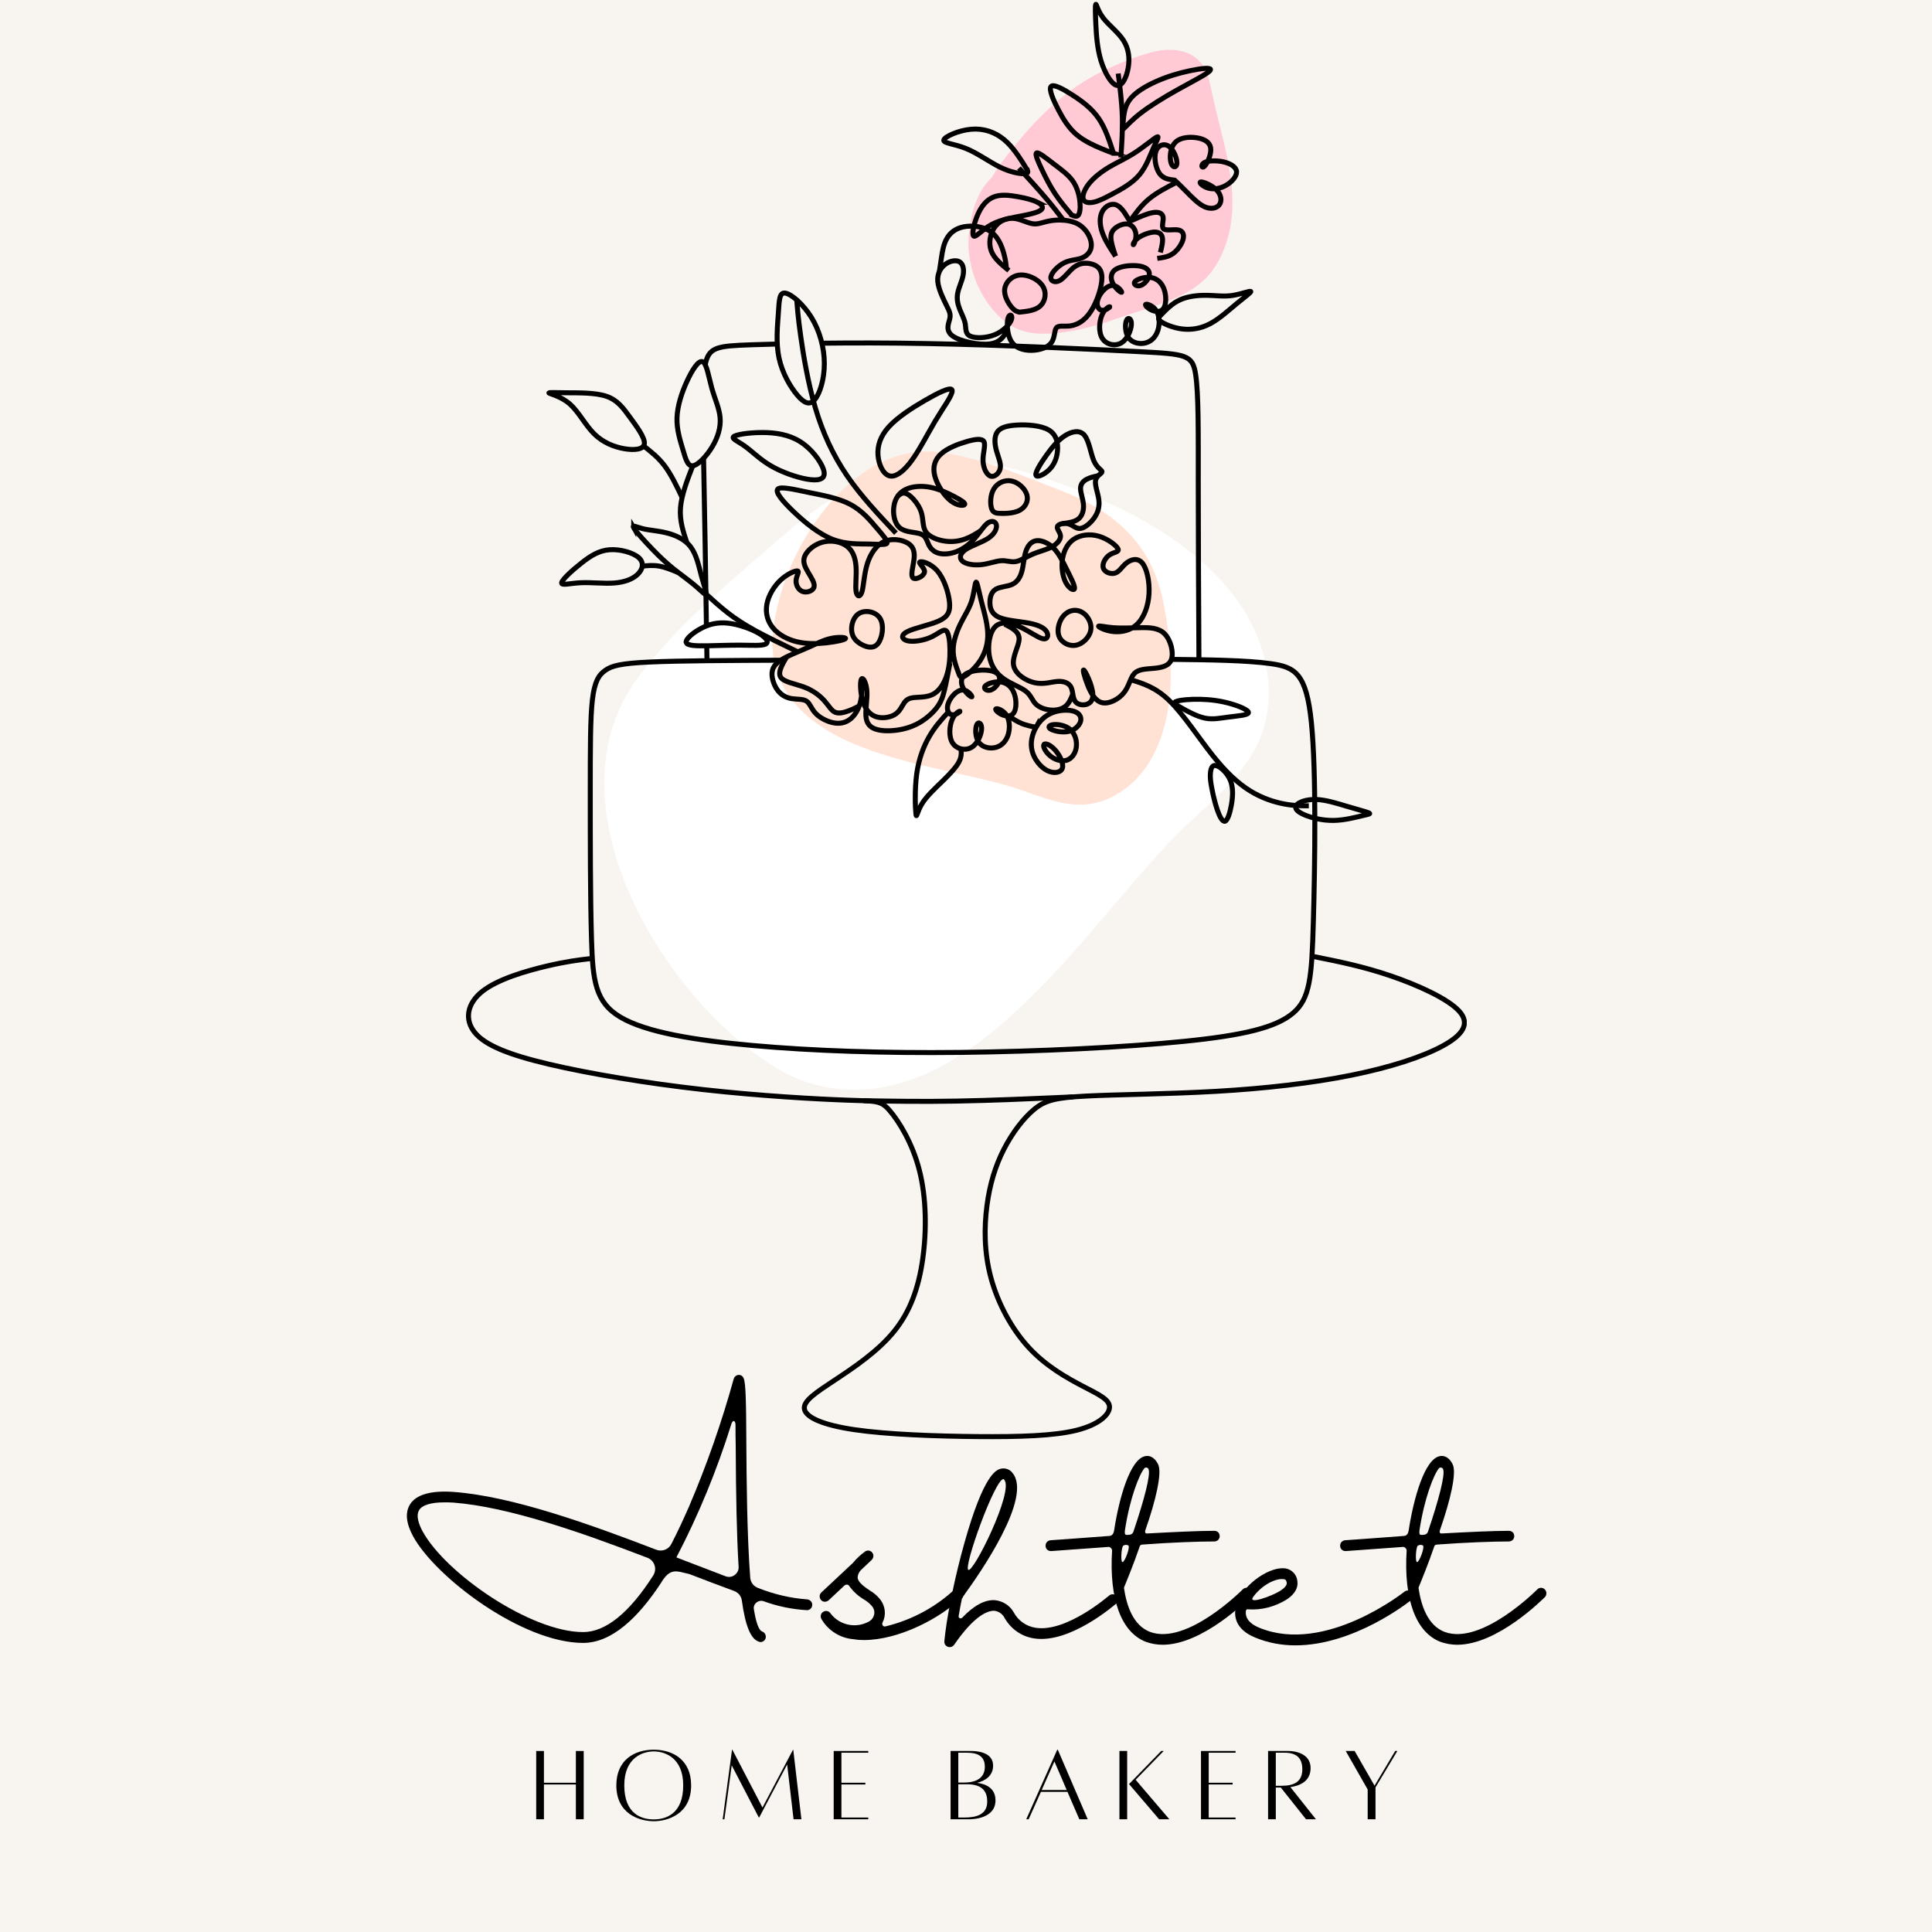 <svg xmlns="http://www.w3.org/2000/svg" xmlns:xlink="http://www.w3.org/1999/xlink" width="500" zoomAndPan="magnify" viewBox="0 0 375 375" height="500" preserveAspectRatio="xMidYMid meet" version="1.0"><defs><g/><clipPath id="8f0f5e2025"><path d="M 117 89 L 247 89 L 247 212 L 117 212 Z M 117 89 " clip-rule="nonzero"/></clipPath><clipPath id="831d4ad101"><path d="M 126.918 233.582 L 93.488 109.766 L 231.785 72.422 L 265.215 196.238 Z M 126.918 233.582 " clip-rule="nonzero"/></clipPath><clipPath id="785603d2b7"><path d="M 126.918 233.582 L 93.488 109.766 L 231.785 72.422 L 265.215 196.238 Z M 126.918 233.582 " clip-rule="nonzero"/></clipPath><clipPath id="0cadd8daa3"><path d="M 149 87 L 228 87 L 228 157 L 149 157 Z M 149 87 " clip-rule="nonzero"/></clipPath><clipPath id="7b718537e3"><path d="M 129.082 118.43 L 186.238 65.355 L 245.441 129.105 L 188.285 182.184 Z M 129.082 118.43 " clip-rule="nonzero"/></clipPath><clipPath id="c246515991"><path d="M 129.082 118.43 L 186.238 65.355 L 245.441 129.105 L 188.285 182.184 Z M 129.082 118.43 " clip-rule="nonzero"/></clipPath><clipPath id="761bb77ebd"><path d="M 129.082 118.43 L 186.238 65.355 L 245.441 129.105 L 188.285 182.184 Z M 129.082 118.43 " clip-rule="nonzero"/></clipPath><clipPath id="8c83c2ed03"><path d="M 187.5 9.34 L 240 9.34 L 240 64.84 L 187.5 64.84 Z M 187.5 9.34 " clip-rule="nonzero"/></clipPath><clipPath id="d59ad89448"><path d="M 90.449 154 L 284.699 154 L 284.699 279.75 L 90.449 279.75 Z M 90.449 154 " clip-rule="nonzero"/></clipPath><clipPath id="a8d39c387a"><path d="M 90.449 96 L 284.699 96 L 284.699 236 L 90.449 236 Z M 90.449 96 " clip-rule="nonzero"/></clipPath><clipPath id="f2dd091e33"><path d="M 90.449 44 L 157 44 L 157 119 L 90.449 119 Z M 90.449 44 " clip-rule="nonzero"/></clipPath><clipPath id="6594c14b94"><path d="M 90.449 75 L 157 75 L 157 145 L 90.449 145 Z M 90.449 75 " clip-rule="nonzero"/></clipPath><clipPath id="4d9cb78d8d"><path d="M 187 100 L 284.699 100 L 284.699 188 L 187 188 Z M 187 100 " clip-rule="nonzero"/></clipPath><clipPath id="4079b7a355"><path d="M 220 123 L 284.699 123 L 284.699 191 L 220 191 Z M 220 123 " clip-rule="nonzero"/></clipPath></defs><rect x="-37.5" width="450" fill="#ffffff" y="-37.5" height="450" fill-opacity="1"/><rect x="-37.5" width="450" fill="#f8f5f1" y="-37.5" height="450" fill-opacity="1"/><g clip-path="url(#8f0f5e2025)"><g clip-path="url(#831d4ad101)"><g clip-path="url(#785603d2b7)"><path fill="#ffffff" d="M 160.16 210.973 C 156.836 210.344 153.48 209.047 150.117 206.938 C 128.426 193.324 105.969 155.922 123.699 131.684 C 131.238 121.383 142.445 112.293 152.031 103.938 C 166.398 91.41 181.094 86.02 200.035 91.926 C 215.066 96.609 232.375 104.445 241.238 118.145 C 246.047 125.582 247.941 135.305 244.504 143.465 C 241.672 150.188 235.758 155.004 230.445 160.004 C 212.324 177.062 189.832 216.59 160.16 210.973 " fill-opacity="1" fill-rule="nonzero"/></g></g></g><g clip-path="url(#0cadd8daa3)"><g clip-path="url(#7b718537e3)"><g clip-path="url(#c246515991)"><g clip-path="url(#761bb77ebd)"><path fill="#ffe2d4" d="M 150.648 129.902 C 150.047 127.934 149.793 125.766 149.977 123.359 C 151.156 107.84 164.914 85.172 182.969 87.84 C 190.641 88.977 198.699 92.426 205.91 95.215 C 216.711 99.395 223.77 105.766 225.957 117.625 C 227.695 127.031 228.379 138.559 223.52 147.203 C 220.883 151.895 216.191 155.668 210.828 156.129 C 206.414 156.512 202.148 154.695 197.957 153.258 C 183.652 148.344 156.027 147.445 150.648 129.902 " fill-opacity="1" fill-rule="nonzero"/></g></g></g></g><g clip-path="url(#8c83c2ed03)"><path fill="#ffcad4" d="M 237.633 27.977 C 236.906 24.836 236.047 21.727 235.363 18.578 C 234.844 16.18 234.508 13.531 232.664 11.719 C 230.262 9.363 226.582 9.332 223.52 10.145 C 220.27 11.008 217.02 12.363 213.996 13.828 C 206.914 17.266 201.43 22.715 196.547 28.781 C 195.172 30.488 193.68 32.438 192.441 34.531 C 189.691 37.035 188.551 41.168 188.113 44.789 C 187.523 49.723 188.828 54.695 191.691 58.777 C 193.23 60.973 195.172 62.914 197.691 63.941 C 200.625 65.137 204.145 64.824 207.203 64.375 C 210.773 63.852 214.219 62.754 217.613 61.566 C 220.254 60.648 222.941 59.859 225.562 58.891 C 228.234 57.902 230.852 56.727 233.07 54.914 C 235.445 52.973 236.969 50.18 237.965 47.328 C 240.145 41.066 239.09 34.266 237.633 27.977 Z M 237.633 27.977 " fill-opacity="1" fill-rule="nonzero"/></g><g clip-path="url(#d59ad89448)"><path stroke-linecap="butt" transform="matrix(0.545, 0, 0, 0.545, 90.45, 0.382)" fill="none" stroke-linejoin="miter" d="M 44.258 340.707 C 40 341.209 35.742 341.711 28.588 343.402 C 21.448 345.093 11.419 347.981 5.899 352.303 C 0.379 356.617 -0.617 362.387 3.082 366.973 C 6.781 371.553 15.182 374.928 29.527 378.311 C 43.878 381.686 64.187 385.083 84.367 387.341 C 104.553 389.599 124.611 390.717 135.393 391.104 C 146.167 391.483 147.672 391.104 150.87 394.802 C 154.067 398.5 158.963 406.268 161.458 416.051 C 163.967 425.833 164.089 437.608 162.648 447.764 C 161.207 457.912 158.203 466.44 152.368 473.578 C 146.54 480.73 137.887 486.492 131.249 490.878 C 124.611 495.272 119.973 498.282 120.532 501.163 C 121.091 504.037 126.862 506.803 138.447 508.487 C 150.038 510.178 167.472 510.809 182.318 510.931 C 197.172 511.06 209.459 510.68 217.48 508.673 C 225.502 506.66 229.258 503.033 229.179 500.331 C 229.101 497.63 225.179 495.866 219.538 492.921 C 213.903 489.968 206.541 485.847 200.419 479.211 C 194.297 472.568 189.408 463.423 186.956 454.4 C 184.519 445.37 184.519 436.469 185.523 428.772 C 186.519 421.06 188.534 414.539 191.537 408.648 C 194.548 402.757 198.562 397.489 202.383 394.357 C 206.197 391.233 209.839 390.222 220.742 389.663 C 231.653 389.097 249.818 388.968 267.18 387.972 C 284.543 386.968 301.088 385.091 315.131 382.267 C 329.167 379.45 340.701 375.688 347.848 371.796 C 355.003 367.912 357.748 363.899 353.741 359.448 C 349.727 354.998 338.952 350.11 329.167 346.792 C 319.389 343.466 310.622 341.711 301.84 339.962 " stroke="#000000" stroke-width="1.78" stroke-opacity="1" stroke-miterlimit="22.926"/></g><path stroke-linecap="butt" transform="matrix(0.545, 0, 0, 0.545, 90.45, 0.382)" fill="none" stroke-linejoin="miter" d="M 141.629 391.311 C 151.923 391.491 162.203 391.67 174.626 391.448 C 187.05 391.233 201.623 390.588 216.183 389.957 " stroke="#000000" stroke-width="1.78" stroke-opacity="1" stroke-miterlimit="22.926"/><g clip-path="url(#a8d39c387a)"><path stroke-linecap="butt" transform="matrix(0.545, 0, 0, 0.545, 90.45, 0.382)" fill="none" stroke-linejoin="miter" d="M 251.237 234.131 C 264.592 234.289 277.94 234.439 286.621 235.658 C 295.31 236.883 299.331 239.148 301.088 256.713 C 302.851 274.272 302.349 307.11 301.79 327.291 C 301.231 347.473 300.6 354.99 294.521 360.129 C 288.442 365.268 276.908 368.027 255.789 370.162 C 234.671 372.291 203.96 373.803 176.132 374.111 C 148.303 374.419 123.357 373.552 102.302 371.667 C 81.241 369.79 64.072 366.909 55.04 361.577 C 46.007 356.252 45.14 348.483 44.703 333.877 C 44.258 319.279 44.258 297.843 44.258 281.797 C 44.258 265.758 44.258 255.101 45.011 248.579 C 45.757 242.057 47.269 239.678 49.592 238.051 C 51.907 236.417 55.04 235.543 65.592 235.07 C 76.137 234.59 94.087 234.518 112.052 234.439 " stroke="#000000" stroke-width="1.78" stroke-opacity="1" stroke-miterlimit="22.926"/></g><path stroke-linecap="butt" transform="matrix(0.545, 0, 0, 0.545, 90.45, 0.382)" fill="none" stroke-linejoin="miter" d="M 153.121 189.167 C 146.848 182.531 140.59 175.88 135.629 168.613 C 130.683 161.339 127.041 153.441 124.41 144.54 C 121.78 135.639 120.152 125.742 119.213 119.091 C 118.267 112.447 118.023 109.058 117.772 105.682 " stroke="#000000" stroke-width="1.78" stroke-opacity="1" stroke-miterlimit="22.926"/><path stroke-linecap="butt" transform="matrix(0.545, 0, 0, 0.545, 90.45, 0.382)" fill="none" stroke-linejoin="miter" d="M 150.647 168.728 C 148.547 168.04 146.977 164.779 146.733 161.432 C 146.483 158.078 147.543 154.631 150.647 151.248 C 153.751 147.873 158.891 144.54 163.501 141.881 C 168.11 139.222 172.182 137.208 172.999 138.033 C 173.809 138.842 171.372 142.483 169.522 145.357 C 167.673 148.238 166.418 150.367 164.598 153.627 C 162.777 156.888 160.397 161.281 157.888 164.413 C 155.379 167.538 152.748 169.423 150.647 168.728 Z M 150.647 168.728 " stroke="#000000" stroke-width="1.78" stroke-opacity="1" stroke-miterlimit="22.926"/><path stroke-linecap="butt" transform="matrix(0.545, 0, 0, 0.545, 90.45, 0.382)" fill="none" stroke-linejoin="miter" d="M 124.238 141.587 C 126.03 139.43 127.643 134.313 127.622 128.737 C 127.608 123.169 125.98 117.163 123.027 112.361 C 120.081 107.567 115.822 103.991 113.693 103.683 C 111.557 103.367 111.557 106.313 111.249 110.792 C 110.941 115.271 110.31 121.291 111.471 126.767 C 112.632 132.249 115.579 137.208 118.03 140.082 C 120.482 142.949 122.453 143.752 124.231 141.58 Z M 124.238 141.587 " stroke="#000000" stroke-width="1.78" stroke-opacity="1" stroke-miterlimit="22.926"/><path stroke-linecap="butt" transform="matrix(0.545, 0, 0, 0.545, 90.45, 0.382)" fill="none" stroke-linejoin="miter" d="M 80.768 165.187 C 82.617 164.972 85.628 161.84 87.657 158.479 C 89.7 155.132 90.761 151.549 90.51 148.174 C 90.259 144.791 88.689 141.587 87.557 137.581 C 86.431 133.568 85.743 128.737 84.273 128.121 C 82.797 127.49 80.539 131.067 78.66 135.173 C 76.782 139.28 75.277 143.909 75.148 148.138 C 75.019 152.373 76.28 156.193 77.248 159.447 C 78.223 162.708 78.911 165.402 80.761 165.18 Z M 80.768 165.187 " stroke="#000000" stroke-width="1.78" stroke-opacity="1" stroke-miterlimit="22.926"/><path stroke-linecap="butt" transform="matrix(0.545, 0, 0, 0.545, 90.45, 0.382)" fill="none" stroke-linejoin="miter" d="M 146.318 187.411 C 144.031 184.709 141.149 181.212 136.891 178.947 C 132.633 176.69 126.991 175.687 121.823 174.633 C 116.647 173.558 111.951 172.44 111.012 173.529 C 110.073 174.633 112.89 177.951 116.783 181.649 C 120.668 185.347 125.622 189.418 130.439 191.331 C 135.271 193.238 139.973 192.987 143.543 193.051 C 147.113 193.109 149.558 193.489 149.931 192.743 C 150.311 191.991 148.612 190.113 146.332 187.411 Z M 146.318 187.411 " stroke="#000000" stroke-width="1.78" stroke-opacity="1" stroke-miterlimit="22.926"/><path stroke-linecap="butt" transform="matrix(0.545, 0, 0, 0.545, 90.45, 0.382)" fill="none" stroke-linejoin="miter" d="M 127.55 167.538 C 127.242 164.972 124.102 160.328 120.31 157.483 C 116.518 154.631 112.073 153.563 107.177 153.369 C 102.288 153.183 96.962 153.871 95.55 154.652 C 94.137 155.433 96.654 156.308 99.249 158.157 C 101.851 160.013 104.553 162.829 108.489 165.151 C 112.439 167.473 117.643 169.287 121.5 169.953 C 125.349 170.612 127.858 170.111 127.55 167.538 Z M 127.55 167.538 " stroke="#000000" stroke-width="1.78" stroke-opacity="1" stroke-miterlimit="22.926"/><g clip-path="url(#f2dd091e33)"><path stroke-linecap="butt" transform="matrix(0.545, 0, 0, 0.545, 90.45, 0.382)" fill="none" stroke-linejoin="miter" d="M 63.527 157.297 C 63.75 155.197 60.868 151.313 58.423 147.959 C 55.979 144.612 53.972 141.788 50.022 140.441 C 46.072 139.093 40.179 139.222 35.921 139.186 C 31.663 139.158 29.032 138.971 29.62 139.323 C 30.222 139.667 34.043 140.541 37.111 143.3 C 40.179 146.059 42.502 150.703 45.628 153.799 C 48.76 156.903 52.71 158.472 56.352 159.103 C 59.993 159.733 63.312 159.411 63.527 157.311 Z M 63.527 157.297 " stroke="#000000" stroke-width="1.78" stroke-opacity="1" stroke-miterlimit="22.926"/></g><path stroke-linecap="butt" transform="matrix(0.545, 0, 0, 0.545, 90.45, 0.382)" fill="none" stroke-linejoin="miter" d="M 59.742 187.318 C 60.488 188.601 63.75 192.177 66.452 194.972 C 69.148 197.76 71.277 199.759 73.807 201.802 C 76.352 203.837 79.291 205.909 81.521 207.793 C 83.75 209.671 85.248 211.362 85.499 210.889 C 85.75 210.424 84.747 207.793 83.843 204.404 C 82.933 201.021 82.123 196.878 80.022 194.091 C 77.922 191.303 74.538 189.862 71.399 189.081 C 68.273 188.3 65.377 188.171 63.062 187.612 C 60.739 187.053 58.99 186.042 59.742 187.332 Z M 59.742 187.318 " stroke="#000000" stroke-width="1.78" stroke-opacity="1" stroke-miterlimit="22.926"/><g clip-path="url(#6594c14b94)"><path stroke-linecap="butt" transform="matrix(0.545, 0, 0, 0.545, 90.45, 0.382)" fill="none" stroke-linejoin="miter" d="M 61.563 197.939 C 59.549 196.119 54.918 194.807 51.119 195.087 C 47.326 195.373 44.38 197.251 41.118 199.817 C 37.857 202.39 34.287 205.651 34.072 206.812 C 33.849 207.973 36.982 207.027 40.81 206.84 C 44.631 206.647 49.147 207.22 52.839 206.933 C 56.538 206.647 59.42 205.522 61.183 203.802 C 62.932 202.082 63.563 199.759 61.563 197.939 Z M 61.563 197.939 " stroke="#000000" stroke-width="1.78" stroke-opacity="1" stroke-miterlimit="22.926"/></g><path stroke-linecap="butt" transform="matrix(0.545, 0, 0, 0.545, 90.45, 0.382)" fill="none" stroke-linejoin="miter" d="M 78.453 228.118 C 78.108 226.957 80.739 224.7 83.592 223.173 C 86.438 221.632 89.506 220.822 93.299 221.231 C 97.091 221.639 101.6 223.273 104.331 224.872 C 107.062 226.47 108.001 228.032 106.682 228.692 C 105.363 229.351 101.793 229.1 97.872 229.071 C 93.951 229.043 89.693 229.229 85.901 229.294 C 82.108 229.351 78.789 229.294 78.438 228.133 Z M 78.453 228.118 " stroke="#000000" stroke-width="1.78" stroke-opacity="1" stroke-miterlimit="22.926"/><path stroke-linecap="butt" transform="matrix(0.545, 0, 0, 0.545, 90.45, 0.382)" fill="none" stroke-linejoin="miter" d="M 234.04 42.909 C 234.233 40.902 234.291 37.713 236.233 34.982 C 238.169 32.252 241.997 30.002 245.882 28.267 C 249.768 26.547 253.71 25.358 257.732 24.512 C 261.739 23.659 265.818 23.157 265.058 24.318 C 264.313 25.479 258.728 28.303 253.56 31.177 C 248.391 34.058 243.631 37.011 240.298 39.584 C 236.979 42.149 235.101 44.342 234.312 45.03 C 233.531 45.718 233.839 44.901 234.033 42.902 Z M 234.04 42.909 " stroke="#000000" stroke-width="1.78" stroke-opacity="1" stroke-miterlimit="22.926"/><path stroke-linecap="butt" transform="matrix(0.545, 0, 0, 0.545, 90.45, 0.382)" fill="none" stroke-linejoin="miter" d="M 230.592 53.881 C 229.151 49.431 227.71 44.98 225.33 41.497 C 222.95 38.021 219.631 35.513 216.211 33.291 C 212.792 31.062 209.279 29.12 208.383 30.088 C 207.473 31.062 209.158 34.947 210.978 38.43 C 212.799 41.913 214.742 44.98 217.502 47.302 C 220.262 49.617 223.832 51.194 226.147 52.161 C 228.47 53.129 229.531 53.508 230.599 53.881 Z M 230.592 53.881 " stroke="#000000" stroke-width="1.78" stroke-opacity="1" stroke-miterlimit="22.926"/><path stroke-linecap="butt" transform="matrix(0.545, 0, 0, 0.545, 90.45, 0.382)" fill="none" stroke-linejoin="miter" d="M 231.839 29.722 C 229.903 29.378 227.524 25.358 226.169 21.007 C 224.821 16.65 224.513 11.949 224.319 8.071 C 224.133 4.18 224.068 1.113 224.29 0.862 C 224.513 0.611 225.007 3.177 226.95 5.721 C 228.893 8.258 232.283 10.773 234.162 13.712 C 236.04 16.657 236.42 20.04 235.853 23.387 C 235.287 26.741 233.782 30.059 231.839 29.722 Z M 231.839 29.722 " stroke="#000000" stroke-width="1.78" stroke-opacity="1" stroke-miterlimit="22.926"/><path stroke-linecap="butt" transform="matrix(0.545, 0, 0, 0.545, 90.45, 0.382)" fill="none" stroke-linejoin="miter" d="M 199.939 59.901 C 197.43 55.83 194.928 51.753 191.638 49.029 C 188.347 46.299 184.283 44.923 179.831 45.331 C 175.379 45.74 170.547 47.933 170.182 49.122 C 169.802 50.312 173.881 50.498 178.01 52.161 C 182.153 53.817 186.347 56.948 190.111 58.797 C 193.867 60.646 197.193 61.213 198.763 61.177 C 200.333 61.148 200.139 60.517 199.953 59.901 Z M 199.939 59.901 " stroke="#000000" stroke-width="1.78" stroke-opacity="1" stroke-miterlimit="22.926"/><path stroke-linecap="butt" transform="matrix(0.545, 0, 0, 0.545, 90.45, 0.382)" fill="none" stroke-linejoin="miter" d="M 203.537 71.339 C 201.881 70.494 199.122 69.798 196.24 69.297 C 193.358 68.802 190.347 68.487 187.903 69.462 C 185.458 70.429 183.58 72.687 182.232 75.79 C 180.877 78.893 180.067 82.842 180.82 83.372 C 181.573 83.902 183.888 81.021 187.243 79.23 C 190.591 77.438 194.978 76.75 198.333 76.098 C 201.681 75.439 204.003 74.822 204.878 73.998 C 205.76 73.188 205.193 72.178 203.53 71.339 Z M 203.537 71.339 " stroke="#000000" stroke-width="1.78" stroke-opacity="1" stroke-miterlimit="22.926"/><path stroke-linecap="butt" transform="matrix(0.545, 0, 0, 0.545, 90.45, 0.382)" fill="none" stroke-linejoin="miter" d="M 215.731 75.883 C 213.659 73.439 211.588 70.988 209.81 68.301 C 208.018 65.613 206.52 62.66 205.143 59.779 C 203.76 56.898 202.512 54.082 203.229 53.759 C 203.953 53.451 206.649 55.637 209.279 57.651 C 211.91 59.657 214.477 61.471 216.111 63.793 C 217.738 66.108 218.427 68.931 218.649 71.217 C 218.871 73.511 218.62 75.259 218.047 75.947 C 217.487 76.643 216.613 76.263 215.731 75.89 Z M 215.731 75.883 " stroke="#000000" stroke-width="1.78" stroke-opacity="1" stroke-miterlimit="22.926"/><path stroke-linecap="butt" transform="matrix(0.545, 0, 0, 0.545, 90.45, 0.382)" fill="none" stroke-linejoin="miter" d="M 196.928 59.149 C 200.312 62.847 203.702 66.552 206.39 69.712 C 209.093 72.88 211.093 75.51 213.1 78.14 " stroke="#000000" stroke-width="1.78" stroke-opacity="1" stroke-miterlimit="22.926"/><path stroke-linecap="butt" transform="matrix(0.545, 0, 0, 0.545, 90.45, 0.382)" fill="none" stroke-linejoin="miter" d="M 233.223 55.393 C 233.559 50.513 233.904 45.632 233.739 40.651 C 233.581 35.67 232.929 30.582 232.283 25.487 " stroke="#000000" stroke-width="1.78" stroke-opacity="1" stroke-miterlimit="22.926"/><path stroke-linecap="butt" transform="matrix(0.545, 0, 0, 0.545, 90.45, 0.382)" fill="none" stroke-linejoin="miter" d="M 80.768 165.187 C 78.746 170.39 76.739 175.593 76.388 180.173 C 76.037 184.738 77.363 188.687 78.682 192.629 " stroke="#000000" stroke-width="1.78" stroke-opacity="1" stroke-miterlimit="22.926"/><path stroke-linecap="butt" transform="matrix(0.545, 0, 0, 0.545, 90.45, 0.382)" fill="none" stroke-linejoin="miter" d="M 63.241 158.107 C 65.872 160.163 68.51 162.213 70.796 165.273 C 73.09 168.333 75.033 172.397 76.969 176.482 " stroke="#000000" stroke-width="1.78" stroke-opacity="1" stroke-miterlimit="22.926"/><path stroke-linecap="butt" transform="matrix(0.545, 0, 0, 0.545, 90.45, 0.382)" fill="none" stroke-linejoin="miter" d="M 62.782 200.921 C 64.753 200.727 66.732 200.541 68.868 200.928 C 71.019 201.322 73.327 202.282 75.65 203.243 " stroke="#000000" stroke-width="1.78" stroke-opacity="1" stroke-miterlimit="22.926"/><path stroke-linecap="butt" transform="matrix(0.545, 0, 0, 0.545, 90.45, 0.382)" fill="none" stroke-linejoin="miter" d="M 85.499 210.882 C 88.051 213.197 90.603 215.519 93.342 217.64 C 96.08 219.769 99.012 221.697 103.17 223.969 C 107.342 226.24 112.74 228.842 118.152 231.444 " stroke="#000000" stroke-width="1.78" stroke-opacity="1" stroke-miterlimit="22.926"/><path stroke-linecap="butt" transform="matrix(0.545, 0, 0, 0.545, 90.45, 0.382)" fill="none" stroke-linejoin="miter" d="M 146.698 228.527 C 148.239 226.62 148.992 222.227 147.551 219.69 C 146.11 217.153 142.468 216.458 140.217 217.648 C 137.959 218.837 137.092 221.912 137.371 224.169 C 137.651 226.427 139.092 227.867 140.97 228.871 C 142.848 229.867 145.171 230.44 146.698 228.527 Z M 146.698 228.527 " stroke="#000000" stroke-width="1.78" stroke-opacity="1" stroke-miterlimit="22.926"/><path stroke-linecap="butt" transform="matrix(0.545, 0, 0, 0.545, 90.45, 0.382)" fill="none" stroke-linejoin="miter" d="M 140.812 241.147 C 140.963 243.713 141.099 246.271 140.619 248.679 C 140.131 251.087 139.02 253.359 137.457 254.872 C 135.902 256.377 133.887 257.129 131.479 256.821 C 129.07 256.513 126.253 255.13 124.618 253.467 C 122.991 251.811 122.547 249.869 121.299 249.023 C 120.052 248.171 117.98 248.421 116.037 248.113 C 114.102 247.798 112.281 246.916 110.898 245.01 C 109.521 243.097 108.582 240.151 109.148 237.987 C 109.708 235.83 111.779 234.454 114.231 233.228 C 116.668 232.01 119.493 230.942 122.159 229.752 C 124.819 228.563 127.328 227.237 129.959 226.67 C 132.59 226.097 135.35 226.269 135.17 226.713 C 134.977 227.151 131.851 227.853 128.432 228.24 C 125.013 228.62 121.321 228.692 117.901 227.867 C 114.482 227.058 111.349 225.359 109.378 223.008 C 107.406 220.658 106.589 217.648 107.148 214.523 C 107.708 211.391 109.657 208.13 112.037 205.901 C 114.417 203.68 117.242 202.483 118.059 202.641 C 118.869 202.798 117.679 204.303 117.557 205.959 C 117.428 207.621 118.367 209.442 119.909 209.972 C 121.45 210.502 123.579 209.75 123.952 208.367 C 124.332 206.991 122.948 204.991 121.823 203.071 C 120.69 201.157 119.808 199.337 120.661 197.337 C 121.507 195.33 124.081 193.137 127.07 192.363 C 130.066 191.582 133.5 192.199 135.658 193.833 C 137.823 195.459 138.719 198.09 138.92 201.229 C 139.12 204.361 138.619 208.001 138.927 209.943 C 139.242 211.878 140.368 212.129 140.999 210.13 C 141.629 208.123 141.751 203.859 142.913 200.118 C 144.067 196.377 146.267 193.152 149.407 191.991 C 152.54 190.83 156.612 191.74 158.39 193.567 C 160.167 195.402 159.673 198.161 159.228 200.541 C 158.791 202.92 158.418 204.927 159.508 205.299 C 160.612 205.679 163.178 204.418 163.3 202.977 C 163.429 201.537 161.106 199.91 161.608 199.473 C 162.11 199.028 165.429 199.781 167.881 202.641 C 170.318 205.493 171.888 210.438 172.203 213.828 C 172.512 217.21 171.573 219.031 168.347 220.471 C 165.121 221.912 159.608 222.98 157.128 224.262 C 154.648 225.538 155.221 227.05 157.293 227.523 C 159.357 227.989 162.927 227.43 165.558 226.24 C 168.189 225.051 169.881 223.23 170.92 223.89 C 171.953 224.549 172.332 227.681 172.361 230.877 C 172.39 234.081 172.082 237.342 171.078 240.223 C 170.082 243.097 168.39 245.612 166.031 246.709 C 163.68 247.812 160.669 247.49 158.82 247.841 C 156.97 248.178 156.282 249.188 155.558 250.407 C 154.841 251.632 154.088 253.073 152.361 253.983 C 150.64 254.893 147.938 255.273 145.809 254.477 C 143.68 253.703 142.11 251.747 141.271 248.837 C 140.418 245.927 140.303 242.043 140.826 241.162 C 141.357 240.28 142.547 242.409 142.769 245.297 C 142.991 248.178 142.239 251.818 142.432 254.32 C 142.619 256.828 143.751 258.211 145.751 258.928 C 147.759 259.652 150.64 259.709 153.429 259.344 C 156.217 258.957 158.913 258.147 161.422 256.713 C 163.931 255.273 166.253 253.202 167.723 251.259 C 169.193 249.317 169.823 247.497 170.447 244.903 C 171.078 242.301 171.702 238.911 172.332 235.529 " stroke="#000000" stroke-width="1.78" stroke-opacity="1" stroke-miterlimit="22.926"/><path stroke-linecap="butt" transform="matrix(0.545, 0, 0, 0.545, 90.45, 0.382)" fill="none" stroke-linejoin="miter" d="M 114.202 233.228 C 112.561 236.037 110.933 238.861 112.123 240.552 C 113.313 242.251 117.328 242.831 120.504 244.028 C 123.672 245.232 125.987 247.053 127.593 248.83 C 129.192 250.622 130.066 252.37 131.479 252.972 C 132.891 253.567 134.834 253.001 136.353 252.428 C 137.873 251.861 138.963 251.281 140.059 250.708 " stroke="#000000" stroke-width="1.78" stroke-opacity="1" stroke-miterlimit="22.926"/><path stroke-linecap="butt" transform="matrix(0.545, 0, 0, 0.545, 90.45, 0.382)" fill="none" stroke-linejoin="miter" d="M 191.853 221.596 C 194.419 222.922 196.992 224.227 196.992 226.799 C 196.992 229.372 194.419 233.192 195.021 236.288 C 195.623 239.391 199.38 241.771 202.57 242.459 C 205.767 243.147 208.398 242.151 210.663 241.993 C 212.921 241.828 214.799 242.523 215.552 244.179 C 216.297 245.841 215.932 248.472 217.523 249.661 C 219.122 250.851 222.692 250.6 223.187 247.719 C 223.688 244.838 221.122 239.32 220.24 238.159 C 219.358 236.998 220.183 240.201 221.373 243.211 C 222.563 246.221 224.133 249.038 226.599 249.568 C 229.079 250.098 232.463 248.35 234.341 245.97 C 236.219 243.591 236.599 240.581 238.097 239.083 C 239.603 237.578 242.241 237.578 244.929 237.327 C 247.631 237.077 250.377 236.582 251.23 234.131 C 252.083 231.687 251.008 227.301 248.85 225.072 C 246.692 222.851 243.431 222.779 240.14 222.843 C 236.85 222.901 233.531 223.087 230.649 222.872 C 227.767 222.65 225.323 222.019 225.287 222.342 C 225.258 222.65 227.638 223.911 230.491 224.219 C 233.337 224.528 236.663 223.911 239.079 221.561 C 241.488 219.21 243.001 215.139 243.251 210.782 C 243.502 206.417 242.499 201.788 240.843 199.81 C 239.18 197.839 236.857 198.527 235.258 199.781 C 233.66 201.028 232.778 202.848 231.251 203.379 C 229.71 203.909 227.524 203.157 226.993 201.687 C 226.463 200.218 227.588 198.018 229.151 196.957 C 230.721 195.889 232.721 195.961 232.219 194.8 C 231.717 193.639 228.713 191.26 225.452 190.292 C 222.19 189.318 218.677 189.762 216.297 191.453 C 213.918 193.137 212.67 196.09 212.348 199.1 C 212.039 202.11 212.663 205.178 213.817 207.12 C 214.978 209.062 216.67 209.879 216.728 208.782 C 216.792 207.679 215.229 204.669 213.817 201.852 C 212.412 199.028 211.158 196.398 209.308 194.549 C 207.459 192.7 205.021 191.64 203.172 191.862 C 201.322 192.077 200.068 193.582 199.38 195.71 C 198.691 197.839 198.57 200.598 197.967 202.791 C 197.372 204.977 196.311 206.611 194.519 207.428 C 192.727 208.238 190.232 208.238 188.691 209.148 C 187.15 210.058 186.591 211.878 186.591 213.849 C 186.591 215.82 187.15 217.963 189.817 219.153 C 192.483 220.342 197.251 220.593 200.627 221.252 C 204.011 221.912 206.018 222.972 206.799 224.291 C 207.58 225.61 207.143 227.172 205.358 226.771 C 203.573 226.362 200.441 223.983 197.179 222.507 C 193.917 221.037 190.541 220.471 188.498 222.478 C 186.462 224.492 185.766 229.057 186.34 232.698 C 186.899 236.338 188.72 239.033 191.351 240.939 C 193.982 242.853 197.43 243.978 199.337 245.447 C 201.251 246.916 201.631 248.737 202.907 250.027 C 204.19 251.31 206.39 252.069 208.434 252.191 C 210.469 252.32 212.348 251.811 213.602 250.751 C 214.849 249.683 215.48 248.063 216.111 246.429 " stroke="#000000" stroke-width="1.78" stroke-opacity="1" stroke-miterlimit="22.926"/><path stroke-linecap="butt" transform="matrix(0.545, 0, 0, 0.545, 90.45, 0.382)" fill="none" stroke-linejoin="miter" d="M 211.91 219.941 C 210.907 221.79 210.412 224.42 211.408 226.362 C 212.412 228.297 214.921 229.559 217.272 229.093 C 219.617 228.62 221.81 226.427 222.412 224.198 C 223.007 221.969 221.997 219.719 220.663 218.343 C 219.308 216.96 217.617 216.458 216.018 216.737 C 214.419 217.017 212.921 218.092 211.91 219.941 Z M 211.91 219.941 " stroke="#000000" stroke-width="1.78" stroke-opacity="1" stroke-miterlimit="22.926"/><path stroke-linecap="butt" transform="matrix(0.545, 0, 0, 0.545, 90.45, 0.382)" fill="none" stroke-linejoin="miter" d="M 203.007 258.319 C 201.631 260.77 200.871 263.851 201.631 266.79 C 202.383 269.742 204.641 272.559 207.021 273.749 C 209.401 274.938 211.91 274.501 212.412 272.81 C 212.907 271.118 211.408 268.173 209.753 266.353 C 208.089 264.532 206.269 263.837 205.831 264.468 C 205.387 265.098 206.333 267.041 207.96 268.417 C 209.588 269.8 211.91 270.61 213.76 270.108 C 215.609 269.613 216.993 267.793 217.33 265.571 C 217.681 263.35 216.993 260.712 215.287 259.179 C 213.602 257.638 210.9 257.208 209.272 257.358 C 207.638 257.523 207.079 258.269 208.24 258.957 C 209.401 259.652 212.283 260.282 214.541 259.809 C 216.799 259.344 218.427 257.767 218.857 256.269 C 219.301 254.771 218.548 253.323 216.613 252.657 C 214.67 251.99 211.552 252.098 208.978 253.073 C 206.412 254.04 204.39 255.882 203.007 258.333 Z M 203.007 258.319 " stroke="#000000" stroke-width="1.78" stroke-opacity="1" stroke-miterlimit="22.926"/><path stroke-linecap="butt" transform="matrix(0.545, 0, 0, 0.545, 90.45, 0.382)" fill="none" stroke-linejoin="miter" d="M 173.272 253.882 C 174.433 253.94 176.003 252.807 175.931 252.628 C 175.867 252.442 174.182 253.187 173.171 255.481 C 172.168 257.767 171.852 261.587 173.257 263.851 C 174.669 266.109 177.802 266.797 180.032 265.478 C 182.261 264.16 183.573 260.841 183.63 258.842 C 183.688 256.828 182.498 256.14 181.91 257.401 C 181.308 258.648 181.308 261.852 182.662 263.701 C 184.01 265.55 186.698 266.052 188.799 265.457 C 190.899 264.862 192.397 263.171 193.093 260.92 C 193.781 258.663 193.652 255.839 192.534 254.062 C 191.401 252.27 189.272 251.517 188.77 251.74 C 188.268 251.962 189.401 253.151 190.87 253.811 C 192.34 254.47 194.161 254.592 195.1 253.18 C 196.039 251.768 196.104 248.823 195.329 246.529 C 194.562 244.243 192.949 242.602 190.72 242.222 C 188.498 241.842 185.652 242.731 184.892 243.648 C 184.132 244.559 185.437 245.497 186.863 245.06 C 188.283 244.623 189.81 242.788 190.01 241.269 C 190.211 239.757 189.093 238.56 186.576 238.123 C 184.06 237.693 180.153 238.023 178.161 239.219 C 176.168 240.423 176.11 242.487 177.021 244.279 C 177.931 246.071 179.809 247.569 180.118 247.483 C 180.433 247.389 179.178 245.691 177.831 245.189 C 176.483 244.688 175.042 245.383 173.824 246.601 C 172.598 247.819 171.587 249.582 171.472 251.08 C 171.343 252.578 172.103 253.839 173.257 253.897 Z M 173.272 253.882 " stroke="#000000" stroke-width="1.78" stroke-opacity="1" stroke-miterlimit="22.926"/><path stroke-linecap="butt" transform="matrix(0.545, 0, 0, 0.545, 90.45, 0.382)" fill="none" stroke-linejoin="miter" d="M 203.007 258.319 C 201.301 257.989 199.58 257.659 197.939 256.979 C 196.297 256.298 194.72 255.28 193.15 254.248 " stroke="#000000" stroke-width="1.78" stroke-opacity="1" stroke-miterlimit="22.926"/><path stroke-linecap="butt" transform="matrix(0.545, 0, 0, 0.545, 90.45, 0.382)" fill="none" stroke-linejoin="miter" d="M 171.809 252.858 C 169.472 255.409 167.121 257.96 165.071 261.472 C 163.02 264.969 161.271 269.42 160.511 274.967 C 159.759 280.521 160.01 287.158 160.232 289.128 C 160.447 291.099 160.64 288.412 162.361 285.588 C 164.081 282.772 167.343 279.819 169.967 277.253 C 172.598 274.68 174.612 272.487 175.558 270.667 C 176.512 268.861 176.419 267.42 176.318 265.987 " stroke="#000000" stroke-width="1.78" stroke-opacity="1" stroke-miterlimit="22.926"/><path stroke-linecap="butt" transform="matrix(0.545, 0, 0, 0.545, 90.45, 0.382)" fill="none" stroke-linejoin="miter" d="M 261.03 234.267 C 260.908 211.807 260.793 189.353 260.793 171.293 C 260.793 153.233 260.922 139.573 259.847 132.607 C 258.779 125.649 256.528 125.398 239.61 124.531 C 222.692 123.649 191.1 122.151 164.017 121.65 C 150.182 121.392 137.507 121.399 126.747 121.528 M 110.862 121.822 C 107.421 121.908 104.36 122.001 101.729 122.087 C 89.327 122.517 86.431 122.889 85.198 129.21 M 84.603 162.557 C 84.639 164.299 84.668 166.09 84.711 167.932 C 85.019 183.29 85.327 202.44 85.628 222.22 M 85.743 229.294 C 85.772 231.057 85.793 232.841 85.822 234.618 " stroke="#000000" stroke-width="1.78" stroke-opacity="1" stroke-miterlimit="22.926"/><path stroke-linecap="butt" transform="matrix(0.545, 0, 0, 0.545, 90.45, 0.382)" fill="none" stroke-linejoin="miter" d="M 210.649 186.781 C 210.957 185.928 212.971 185.433 214.541 185.87 C 216.111 186.308 217.237 187.691 218.828 187.497 C 220.427 187.311 222.498 185.562 223.81 183.649 C 225.129 181.742 225.688 179.671 225.38 177.263 C 225.072 174.848 223.882 172.089 224.219 170.369 C 224.57 168.649 226.448 167.961 226.513 167.33 C 226.57 166.699 224.821 166.14 223.66 163.539 C 222.498 160.937 221.939 156.301 220.24 154.301 C 218.548 152.287 215.731 152.918 213.28 154.487 C 210.842 156.057 208.77 158.558 206.727 161.418 C 204.692 164.27 202.691 167.473 202.971 168.498 C 203.251 169.53 205.817 168.412 207.609 166.678 C 209.401 164.958 210.398 162.643 210.649 159.941 C 210.9 157.247 210.398 154.172 207.609 152.481 C 204.821 150.789 199.738 150.467 196.082 150.689 C 192.412 150.911 190.161 151.657 189.121 153.291 C 188.089 154.917 188.268 157.433 188.899 159.748 C 189.53 162.07 190.591 164.198 190.283 166.019 C 189.967 167.839 188.268 169.337 186.827 168.871 C 185.386 168.398 184.196 165.961 184.132 163.317 C 184.067 160.687 185.128 157.87 184.469 156.609 C 183.809 155.362 181.429 155.67 178.361 156.551 C 175.293 157.433 171.53 158.873 169.243 160.909 C 166.949 162.951 166.139 165.581 166.949 168.778 C 167.773 171.981 170.218 175.751 172.598 177.629 C 174.978 179.514 177.3 179.499 177.609 178.969 C 177.917 178.431 176.232 177.371 173.852 176.117 C 171.472 174.87 168.397 173.422 165.257 172.827 C 162.132 172.232 158.927 172.49 156.612 173.608 C 154.289 174.741 152.848 176.74 152.411 179.492 C 151.966 182.23 152.54 185.713 154.569 187.34 C 156.612 188.974 160.117 188.751 161.988 189.49 C 163.874 190.228 164.117 191.919 164.813 193.331 C 165.501 194.743 166.633 195.868 168.383 196.341 C 170.132 196.807 172.519 196.62 174.798 195.71 C 177.092 194.8 179.279 193.173 181.1 191.131 C 182.92 189.088 184.361 186.652 185.766 185.612 C 187.179 184.58 188.562 184.953 188.87 186.143 C 189.179 187.332 188.433 189.339 186.139 190.901 C 183.852 192.471 180.032 193.603 177.96 195.008 C 175.888 196.42 175.58 198.111 176.827 199.179 C 178.082 200.247 180.899 200.677 183.537 200.397 C 186.168 200.118 188.62 199.122 190.591 198.993 C 192.562 198.856 194.068 199.623 195.817 199.301 C 197.573 198.993 199.58 197.609 201.86 196.642 C 204.14 195.667 206.699 195.123 208.613 194.091 C 210.52 193.059 211.788 191.539 211.731 190.192 C 211.667 188.837 210.29 187.648 210.613 186.802 Z M 210.649 186.781 " stroke="#000000" stroke-width="1.78" stroke-opacity="1" stroke-miterlimit="22.926"/><path stroke-linecap="butt" transform="matrix(0.545, 0, 0, 0.545, 90.45, 0.382)" fill="none" stroke-linejoin="miter" d="M 153.78 175.988 C 154.734 175.192 155.68 174.389 157.293 175.321 C 158.899 176.253 161.178 178.897 162.081 181.549 C 162.977 184.201 162.497 186.831 163.78 188.708 C 165.064 190.593 168.11 191.711 170.827 192.048 C 173.551 192.392 175.931 191.948 177.96 191.188 C 180.003 190.428 181.687 189.353 183.379 188.271 " stroke="#000000" stroke-width="1.78" stroke-opacity="1" stroke-miterlimit="22.926"/><path stroke-linecap="butt" transform="matrix(0.545, 0, 0, 0.545, 90.45, 0.382)" fill="none" stroke-linejoin="miter" d="M 190.663 182.151 C 192.598 182.18 195.423 182.058 197.372 180.933 C 199.308 179.8 200.383 177.672 199.752 175.507 C 199.122 173.35 196.799 171.15 194.362 170.62 C 191.917 170.089 189.351 171.222 188.032 173.35 C 186.713 175.479 186.648 178.611 187.15 180.28 C 187.652 181.943 188.72 182.129 190.663 182.158 Z M 190.663 182.151 " stroke="#000000" stroke-width="1.78" stroke-opacity="1" stroke-miterlimit="22.926"/><path stroke-linecap="butt" transform="matrix(0.545, 0, 0, 0.545, 90.45, 0.382)" fill="none" stroke-linejoin="miter" d="M 212.441 185.777 C 214.599 185.498 216.771 185.211 218.133 184.1 C 219.488 182.989 220.061 181.04 219.903 179.012 C 219.738 176.969 218.871 174.841 218.871 173.279 C 218.871 171.709 219.753 170.713 220.95 170.039 C 222.147 169.373 223.667 169.043 225.187 168.713 " stroke="#000000" stroke-width="1.78" stroke-opacity="1" stroke-miterlimit="22.926"/><path stroke-linecap="butt" transform="matrix(0.545, 0, 0, 0.545, 90.45, 0.382)" fill="none" stroke-linejoin="miter" d="M 175.68 239.649 C 174.562 236.733 173.451 233.801 173.508 230.641 C 173.573 227.48 174.82 224.069 176.218 221.238 C 177.623 218.407 179.193 216.15 180.103 213.269 C 181.006 210.388 181.257 206.883 181.637 206.632 C 182.017 206.382 182.519 209.392 183.429 213.011 C 184.34 216.63 185.652 220.851 185.809 224.606 C 185.967 228.369 184.971 231.659 183.229 234.403 C 181.487 237.127 179.006 239.298 177.63 240.087 C 176.247 240.868 175.967 240.273 175.687 239.657 Z M 175.68 239.649 " stroke="#000000" stroke-width="1.78" stroke-opacity="1" stroke-miterlimit="22.926"/><g clip-path="url(#4d9cb78d8d)"><path stroke-linecap="butt" transform="matrix(0.545, 0, 0, 0.545, 90.45, 0.382)" fill="none" stroke-linejoin="miter" d="M 236.721 241.369 C 241.187 242.738 245.667 244.107 250.599 248.93 C 255.531 253.753 260.922 262.017 265.782 268.173 C 270.643 274.308 274.958 278.321 279.288 280.987 C 283.611 283.653 287.94 284.972 291.417 285.631 C 294.901 286.29 297.532 286.29 300.163 286.29 " stroke="#000000" stroke-width="1.78" stroke-opacity="1" stroke-miterlimit="22.926"/></g><g clip-path="url(#4079b7a355)"><path stroke-linecap="butt" transform="matrix(0.545, 0, 0, 0.545, 90.45, 0.382)" fill="none" stroke-linejoin="miter" d="M 295.718 286.083 C 296.543 284.95 299.403 283.918 302.801 284.033 C 306.199 284.14 310.142 285.402 313.64 286.441 C 317.138 287.48 320.221 288.29 321.339 288.727 C 322.472 289.171 321.647 289.229 319.267 289.802 C 316.887 290.361 312.937 291.429 309.023 291.493 C 305.102 291.551 301.217 290.612 298.672 289.53 C 296.12 288.448 294.901 287.222 295.718 286.09 Z M 295.718 286.083 " stroke="#000000" stroke-width="1.78" stroke-opacity="1" stroke-miterlimit="22.926"/></g><path stroke-linecap="butt" transform="matrix(0.545, 0, 0, 0.545, 90.45, 0.382)" fill="none" stroke-linejoin="miter" d="M 252.979 249.102 C 254.262 248.601 257.933 248.257 261.589 248.35 C 265.237 248.429 268.879 248.93 272.291 249.912 C 275.711 250.88 278.901 252.32 278.65 253.173 C 278.399 254.019 274.7 254.27 271.603 254.671 C 268.499 255.079 265.99 255.638 263.137 255.051 C 260.291 254.449 257.087 252.7 254.943 251.489 C 252.793 250.278 251.689 249.611 252.979 249.109 Z M 252.979 249.102 " stroke="#000000" stroke-width="1.78" stroke-opacity="1" stroke-miterlimit="22.926"/><path stroke-linecap="butt" transform="matrix(0.545, 0, 0, 0.545, 90.45, 0.382)" fill="none" stroke-linejoin="miter" d="M 267.137 271.95 C 268.592 272.279 271.058 274.451 272.191 277.138 C 273.317 279.84 273.109 283.058 272.592 285.954 C 272.084 288.849 271.259 291.422 270.349 291.759 C 269.438 292.103 268.442 290.218 267.589 287.781 C 266.743 285.337 266.048 282.327 265.617 280.041 C 265.18 277.748 264.987 276.192 265.123 274.652 C 265.252 273.111 265.682 271.613 267.137 271.943 Z M 267.137 271.95 " stroke="#000000" stroke-width="1.78" stroke-opacity="1" stroke-miterlimit="22.926"/><path stroke-linecap="butt" transform="matrix(0.545, 0, 0, 0.545, 90.45, 0.382)" fill="none" stroke-linejoin="miter" d="M 197.121 110.477 C 200.003 110.168 202.892 109.853 204.613 108.19 C 206.333 106.528 206.899 103.518 205.358 101.138 C 203.817 98.759 200.19 97.003 197.279 97.247 C 194.369 97.498 192.168 99.762 191.86 102.199 C 191.551 104.643 193.107 107.28 194.297 108.692 C 195.487 110.097 196.311 110.29 197.121 110.477 Z M 197.121 110.477 " stroke="#000000" stroke-width="1.78" stroke-opacity="1" stroke-miterlimit="22.926"/><path stroke-linecap="butt" transform="matrix(0.545, 0, 0, 0.545, 90.45, 0.382)" fill="none" stroke-linejoin="miter" d="M 192.899 116.747 C 191.609 119.048 190.318 121.341 186.419 121.8 C 182.519 122.259 176.003 120.883 173.329 118.969 C 170.669 117.063 171.859 114.612 172.261 112.949 C 172.669 111.286 172.289 110.412 171.193 108.19 C 170.089 105.969 168.282 102.393 168.017 99.54 C 167.773 96.688 169.092 94.559 170.813 93.341 C 172.533 92.123 174.662 91.8 175.888 92.617 C 177.107 93.427 177.429 95.384 177.021 97.448 C 176.612 99.519 175.479 101.712 175.107 103.718 C 174.727 105.732 175.107 107.538 175.802 109.33 C 176.49 111.122 177.487 112.87 177.809 114.633 C 178.118 116.382 177.752 118.138 179.53 118.991 C 181.322 119.844 185.257 119.772 188.369 118.489 C 191.473 117.213 193.731 114.698 194.261 113.1 C 194.792 111.501 193.602 110.813 193.071 112.519 C 192.541 114.232 192.663 118.353 194.168 120.818 C 195.673 123.298 198.562 124.129 201.437 124.079 C 204.319 124.029 207.208 123.09 208.491 121.327 C 209.767 119.578 209.459 117.013 210.283 116.031 C 211.093 115.063 213.043 115.687 215.33 115.343 C 217.617 114.999 220.247 113.68 222.47 110.29 C 224.699 106.908 226.513 101.447 226.477 98.157 C 226.448 94.868 224.57 93.742 222.592 93.269 C 220.62 92.804 218.548 92.99 216.67 94.373 C 214.792 95.749 213.1 98.322 211.408 99.232 C 209.717 100.142 208.032 99.39 208.312 97.849 C 208.591 96.308 210.849 94 213.043 92.897 C 215.229 91.8 217.358 91.929 219.237 91.212 C 221.122 90.489 222.749 88.919 222.721 86.511 C 222.692 84.103 221 80.842 218.111 79.18 C 215.229 77.517 211.15 77.46 208.333 77.897 C 205.509 78.341 203.939 79.28 201.91 79 C 199.867 78.721 197.372 77.209 194.842 77.051 C 192.319 76.893 189.781 78.069 188.211 80.333 C 186.641 82.591 186.053 85.923 187.057 88.647 C 188.082 91.377 190.713 93.513 193.336 95.642 " stroke="#000000" stroke-width="1.78" stroke-opacity="1" stroke-miterlimit="22.926"/><path stroke-linecap="butt" transform="matrix(0.545, 0, 0, 0.545, 90.45, 0.382)" fill="none" stroke-linejoin="miter" d="M 192.44 94.882 C 192.311 93.312 192.168 91.743 191.473 89.313 C 190.77 86.877 189.487 83.601 186.827 81.752 C 184.168 79.903 180.11 79.488 177.15 80.097 C 174.182 80.713 172.297 82.34 171.171 84.383 C 170.039 86.418 169.673 88.862 169.357 90.883 C 169.049 92.897 168.82 94.481 168.583 96.072 " stroke="#000000" stroke-width="1.78" stroke-opacity="1" stroke-miterlimit="22.926"/><path stroke-linecap="butt" transform="matrix(0.545, 0, 0, 0.545, 90.45, 0.382)" fill="none" stroke-linejoin="miter" d="M 252.399 63.47 C 250.327 63.219 248.262 62.968 246.922 60.99 C 245.567 59.02 244.95 55.322 245.732 53.121 C 246.513 50.928 248.707 50.24 250.398 51.459 C 252.09 52.677 253.28 55.823 253.187 57.45 C 253.101 59.077 251.718 59.199 251.123 57.393 C 250.52 55.572 250.707 51.81 252.721 49.904 C 254.728 47.99 258.549 47.933 261.18 48.549 C 263.811 49.18 265.252 50.491 265.252 52.663 C 265.252 54.82 263.811 57.83 262.901 58.611 C 261.99 59.392 261.617 57.952 262.958 57.199 C 264.313 56.447 267.381 56.389 269.89 56.977 C 272.399 57.579 274.342 58.833 274.428 60.46 C 274.521 62.087 272.772 64.101 270.7 65.291 C 268.628 66.48 266.248 66.86 264.313 66.287 C 262.37 65.728 260.857 64.223 261.682 64.101 C 262.492 63.972 265.632 65.233 267.324 66.953 C 269.008 68.673 269.259 70.873 268.32 72.178 C 267.381 73.504 265.252 73.934 263.022 72.93 C 260.8 71.927 258.478 69.483 256.693 67.67 C 254.9 65.85 253.653 64.66 252.399 63.47 Z M 252.399 63.47 " stroke="#000000" stroke-width="1.78" stroke-opacity="1" stroke-miterlimit="22.926"/><path stroke-linecap="butt" transform="matrix(0.545, 0, 0, 0.545, 90.45, 0.382)" fill="none" stroke-linejoin="miter" d="M 253.158 64.187 C 249.581 66.022 246.011 67.842 243.223 70.171 C 240.427 72.493 238.42 75.31 236.42 78.133 " stroke="#000000" stroke-width="1.78" stroke-opacity="1" stroke-miterlimit="22.926"/><path stroke-linecap="butt" transform="matrix(0.545, 0, 0, 0.545, 90.45, 0.382)" fill="none" stroke-linejoin="miter" d="M 231.337 90.553 C 230.527 88.109 229.71 85.658 229.681 83.91 C 229.653 82.161 230.398 81.093 231.653 80.24 C 232.9 79.387 234.663 78.771 236.04 79.172 C 237.423 79.581 238.42 81.021 238.577 82.648 C 238.742 84.282 238.047 86.103 237.76 86.411 C 237.481 86.719 237.603 85.529 238.922 84.397 C 240.241 83.272 242.742 82.211 244.592 81.989 C 246.441 81.767 247.631 82.397 247.968 83.738 C 248.312 85.092 247.811 87.163 247.309 89.22 " stroke="#000000" stroke-width="1.78" stroke-opacity="1" stroke-miterlimit="22.926"/><path stroke-linecap="butt" transform="matrix(0.545, 0, 0, 0.545, 90.45, 0.382)" fill="none" stroke-linejoin="miter" d="M 231.337 90.553 C 229.459 87.729 227.581 84.913 226.613 82.118 C 225.638 79.33 225.581 76.571 226.613 74.629 C 227.638 72.687 229.782 71.561 231.588 72.278 C 233.409 73.002 234.907 75.568 235.66 76.858 C 236.413 78.14 236.413 78.14 237.918 77.46 C 239.423 76.772 242.427 75.388 244.592 75.023 C 246.75 74.643 248.069 75.267 248.269 76.643 C 248.477 78.011 247.567 80.111 248.477 80.828 C 249.388 81.552 252.112 80.892 253.732 81.208 C 255.338 81.537 255.839 82.849 255.374 84.583 C 254.9 86.303 253.459 88.432 251.768 89.629 C 250.083 90.818 248.14 91.069 246.191 91.32 " stroke="#000000" stroke-width="1.78" stroke-opacity="1" stroke-miterlimit="22.926"/><path stroke-linecap="butt" transform="matrix(0.545, 0, 0, 0.545, 90.45, 0.382)" fill="none" stroke-linejoin="miter" d="M 219.839 70.228 C 219.43 69.01 220.212 66.803 221.918 64.667 C 223.631 62.531 226.262 60.467 229.108 58.769 C 231.961 57.077 235.029 55.759 238.262 53.659 C 241.488 51.559 244.872 48.678 245.997 48.112 C 247.13 47.553 245.997 49.302 244.778 52.089 C 243.56 54.877 242.241 58.697 239.767 61.621 C 237.287 64.531 233.66 66.538 230.742 68.107 C 227.832 69.677 225.631 70.809 223.738 71.253 C 221.839 71.69 220.247 71.447 219.839 70.228 Z M 219.839 70.228 " stroke="#000000" stroke-width="1.78" stroke-opacity="1" stroke-miterlimit="22.926"/><path stroke-linecap="butt" transform="matrix(0.545, 0, 0, 0.545, 90.45, 0.382)" fill="none" stroke-linejoin="miter" d="M 226.62 109.817 C 227.782 109.882 229.351 108.749 229.28 108.57 C 229.222 108.377 227.531 109.129 226.52 111.423 C 225.523 113.709 225.201 117.529 226.613 119.793 C 228.018 122.051 231.151 122.739 233.38 121.42 C 235.61 120.102 236.922 116.783 236.979 114.777 C 237.043 112.77 235.853 112.082 235.258 113.343 C 234.663 114.59 234.663 117.787 236.011 119.643 C 237.359 121.492 240.047 121.994 242.147 121.399 C 244.248 120.797 245.753 119.113 246.441 116.862 C 247.13 114.597 247.001 111.781 245.882 109.996 C 244.75 108.212 242.621 107.459 242.119 107.682 C 241.617 107.897 242.75 109.093 244.219 109.753 C 245.689 110.412 247.51 110.527 248.449 109.122 C 249.388 107.71 249.452 104.758 248.678 102.471 C 247.911 100.178 246.298 98.537 244.069 98.157 C 241.854 97.777 239 98.673 238.241 99.59 C 237.481 100.501 238.793 101.439 240.212 101.002 C 241.631 100.558 243.158 98.73 243.359 97.211 C 243.56 95.699 242.441 94.502 239.932 94.058 C 237.409 93.628 233.502 93.957 231.509 95.161 C 229.524 96.358 229.459 98.429 230.369 100.221 C 231.28 102.013 233.158 103.511 233.473 103.417 C 233.782 103.331 232.527 101.633 231.179 101.131 C 229.832 100.63 228.391 101.318 227.172 102.543 C 225.954 103.761 224.943 105.517 224.821 107.022 C 224.692 108.52 225.452 109.781 226.613 109.839 Z M 226.62 109.817 " stroke="#000000" stroke-width="1.78" stroke-opacity="1" stroke-miterlimit="22.926"/><path stroke-linecap="butt" transform="matrix(0.545, 0, 0, 0.545, 90.45, 0.382)" fill="none" stroke-linejoin="miter" d="M 247.087 111.917 C 249.252 109.652 251.409 107.388 254.291 106.083 C 257.173 104.772 260.779 104.428 263.94 104.478 C 267.101 104.528 269.811 104.973 272.8 104.55 C 275.79 104.127 279.073 102.851 279.46 103.081 C 279.847 103.31 277.352 105.059 274.471 107.438 C 271.603 109.817 268.349 112.82 265.022 114.583 C 261.689 116.339 258.291 116.848 255.072 116.461 C 251.847 116.067 248.829 114.762 247.531 113.859 C 246.234 112.949 246.649 112.44 247.079 111.931 Z M 247.087 111.917 " stroke="#000000" stroke-width="1.78" stroke-opacity="1" stroke-miterlimit="22.926"/><g fill="#000000" fill-opacity="1"><g transform="translate(77.008, 319.286)"><g><path d="M 51.262 -11.992 C 53.09 -15.09 54.281 -14.336 56.859 -13.738 C 59.957 -12.547 62.855 -11.438 65.477 -10.484 C 66.312 -10.164 66.867 -9.488 66.984 -8.617 C 67.66 -3.734 68.691 -1.152 70.281 -0.637 C 70.559 -0.516 70.836 -0.555 71.074 -0.676 C 71.312 -0.793 71.512 -1.031 71.594 -1.27 C 71.75 -1.828 71.473 -2.422 70.918 -2.621 C 70.242 -2.859 69.727 -4.445 69.328 -6.871 C 69.211 -7.387 69.406 -7.902 69.805 -8.219 C 70.164 -8.535 70.719 -8.656 71.195 -8.496 C 73.895 -7.504 76.754 -6.91 79.652 -6.75 C 79.891 -6.75 80.168 -6.871 80.367 -7.066 C 80.566 -7.266 80.645 -7.543 80.645 -7.824 C 80.645 -8.102 80.527 -8.379 80.328 -8.535 C 80.129 -8.734 79.852 -8.855 79.574 -8.855 C 76.355 -9.094 73.219 -9.848 70.203 -11.039 C 69.328 -11.316 68.691 -12.109 68.613 -13.023 C 67.98 -21.324 67.898 -32.48 67.859 -38.715 C 67.82 -47.41 67.742 -50.785 67.344 -51.738 C 67.184 -52.176 66.789 -52.453 66.352 -52.414 C 65.875 -52.375 65.516 -52.055 65.398 -51.621 C 63.055 -43.16 60.156 -34.863 56.703 -26.801 C 55.551 -24.18 54.438 -21.801 53.285 -19.574 C 52.77 -18.543 51.5 -18.066 50.43 -18.465 C 37.402 -23.469 22.516 -28.828 11.117 -29.699 C 6.711 -30.02 3.852 -29.223 2.621 -27.359 C 1.59 -25.77 1.785 -23.664 3.176 -21.086 C 7.543 -13.102 24.379 -0.398 36.172 -0.398 C 41.73 -0.398 46.855 -5.281 51.262 -11.992 Z M 9.172 -27.676 C 9.727 -27.676 10.324 -27.676 10.961 -27.637 C 21.801 -26.801 36.055 -21.758 48.68 -16.914 C 49.316 -16.676 49.832 -16.121 50.031 -15.484 C 50.27 -14.812 50.148 -14.098 49.793 -13.5 C 45.148 -6.234 40.539 -2.5 36.172 -2.5 C 26.008 -2.5 9.488 -13.859 5.004 -22.078 C 4.328 -23.348 3.652 -25.094 4.367 -26.207 C 4.965 -27.16 6.672 -27.676 9.172 -27.676 Z M 64.961 -42.922 C 65.238 -43.758 65.754 -43.598 65.754 -42.684 C 65.754 -41.414 65.754 -40.066 65.793 -38.715 C 65.836 -28.945 65.992 -21.164 66.352 -15.246 C 66.43 -14.574 66.113 -13.977 65.598 -13.578 C 65.078 -13.184 64.406 -13.102 63.809 -13.34 C 61.309 -14.293 58.609 -15.328 55.828 -16.398 L 54.281 -16.996 C 58.609 -25.293 62.18 -33.988 64.961 -42.922 Z M 64.961 -42.922 "/></g></g></g><g fill="#000000" fill-opacity="1"><g transform="translate(159.752, 319.286)"><g><path d="M 27.238 -11 C 27.039 -11.199 26.801 -11.277 26.523 -11.277 C 26.246 -11.277 25.969 -11.199 25.77 -11 C 21.957 -7.387 17.273 -4.844 12.148 -3.613 C 11.953 -3.535 11.715 -3.613 11.594 -3.773 C 11.477 -3.973 11.438 -4.168 11.555 -4.367 C 12.27 -5.758 12.109 -7.426 11.199 -8.695 C 10.641 -9.449 9.926 -10.086 9.094 -10.562 C 7.98 -11.316 6.75 -12.191 6.711 -13.102 C 6.75 -13.621 6.949 -14.098 7.305 -14.492 L 9.449 -16.52 C 9.848 -16.914 9.887 -17.551 9.531 -17.949 C 9.172 -18.383 8.578 -18.465 8.102 -18.105 C 7.266 -17.473 6.473 -16.758 5.797 -15.922 L -0.316 -10.203 C -0.594 -9.965 -0.715 -9.57 -0.637 -9.211 C -0.555 -8.816 -0.277 -8.535 0.078 -8.418 C 0.438 -8.34 0.832 -8.418 1.113 -8.695 L 4.129 -11.516 C 4.289 -11.676 4.488 -11.715 4.684 -11.715 C 4.883 -11.676 5.043 -11.555 5.121 -11.395 C 5.875 -10.363 6.828 -9.488 7.902 -8.855 C 8.496 -8.496 9.012 -8.102 9.449 -7.586 C 9.848 -7.148 10.047 -6.551 9.926 -5.957 C 9.809 -5.359 9.449 -4.844 8.934 -4.566 C 6.395 -3.137 3.176 -3.812 1.43 -6.156 C 1.152 -6.59 0.516 -6.75 0.039 -6.434 C -0.438 -6.156 -0.594 -5.559 -0.316 -5.043 C 0.992 -2.781 3.336 -1.309 5.957 -1.113 C 6.633 -0.992 7.266 -0.953 7.941 -0.953 C 14.652 -0.953 22.91 -5.16 27.238 -9.531 C 27.637 -9.926 27.637 -10.602 27.238 -11 Z M 27.238 -11 "/></g></g></g><g fill="#000000" fill-opacity="1"><g transform="translate(185.401, 319.286)"><g><path d="M 31.328 -9.488 C 30.934 -9.926 30.297 -9.965 29.859 -9.57 C 29.781 -9.531 21.602 -2.383 15.605 -3.336 C 13.816 -3.613 12.27 -4.684 11.395 -6.273 C 10.641 -7.664 9.25 -8.535 7.703 -8.695 C 5.758 -8.816 3.613 -7.664 1.352 -5.281 C 1.23 -5.16 1.031 -5.121 0.875 -5.203 C 0.715 -5.281 0.637 -5.441 0.676 -5.637 C 0.793 -6.395 1.152 -8.297 1.309 -9.012 C 1.309 -8.895 1.59 -9.449 1.59 -9.488 C 4.965 -14.098 15.051 -28.707 11.117 -33.395 C 10.602 -34.109 9.648 -34.426 8.773 -34.188 C 7.98 -33.949 5.559 -33.195 1.828 -19.934 C 0.914 -16.715 0.078 -13.262 -0.594 -10.008 L -0.875 -9.648 C -1.152 -9.293 -1.152 -8.816 -0.914 -8.418 C -1.508 -5.48 -1.906 -2.781 -2.105 -0.715 C -2.145 -0.238 -1.867 0.199 -1.43 0.355 C -0.992 0.516 -0.477 0.355 -0.199 -0.039 C 3.852 -5.918 6.434 -6.672 7.586 -6.633 C 8.418 -6.551 9.172 -6.035 9.57 -5.281 C 10.762 -3.137 12.863 -1.629 15.328 -1.27 C 22.234 -0.199 30.852 -7.703 31.25 -8.02 C 31.648 -8.418 31.688 -9.055 31.328 -9.488 Z M 9.371 -32.203 C 9.449 -32.203 9.488 -32.082 9.531 -32.043 C 11.438 -29.898 3.535 -13.938 2.543 -14.574 C 1.59 -15.168 7.703 -32.203 9.371 -32.203 Z M 9.371 -32.203 "/></g></g></g><g fill="#000000" fill-opacity="1"><g transform="translate(215.418, 319.286)"><g><path d="M 27.238 -10.801 C 26.844 -11.199 26.168 -11.199 25.77 -10.762 C 25.691 -10.68 14.93 0.16 7.781 -2.543 C 4.605 -3.773 3.258 -7.465 2.738 -11.117 C 3.453 -12.863 4.645 -15.766 5.758 -19.02 C 5.875 -19.418 5.996 -19.457 6.473 -19.496 C 11.832 -19.895 17.152 -20.09 20.289 -20.09 C 20.887 -20.09 21.324 -20.566 21.324 -21.125 C 21.324 -21.719 20.887 -22.156 20.289 -22.156 C 17.273 -22.156 12.309 -21.918 7.227 -21.641 C 7.027 -21.602 6.672 -21.719 6.949 -22.434 C 8.855 -27.875 10.203 -33.395 9.371 -35.062 C 8.535 -36.73 7.426 -36.77 6.871 -36.648 C 3.93 -36.094 1.785 -28.469 0.832 -22.234 C 0.754 -21.68 0.477 -21.203 -0.039 -21.164 C -6.273 -20.688 -11.395 -20.328 -11.477 -20.328 C -12.07 -20.289 -12.508 -19.812 -12.469 -19.219 C -12.469 -18.664 -11.992 -18.188 -11.395 -18.227 L -11.316 -18.227 C -11.199 -18.227 -6.395 -18.582 -0.398 -19.02 C -0.199 -19.059 0 -19.02 0.16 -18.859 C 0.316 -18.742 0.438 -18.543 0.438 -18.344 C -0.16 -8.895 2.223 -2.422 7.027 -0.594 C 8.059 -0.238 9.133 -0.039 10.246 -0.039 C 18.105 -0.039 26.844 -8.895 27.277 -9.293 C 27.477 -9.488 27.559 -9.77 27.559 -10.047 C 27.559 -10.324 27.438 -10.602 27.238 -10.801 Z M 2.938 -22.316 C 3.852 -28.352 5.68 -33.117 6.75 -34.348 C 6.871 -34.426 7.027 -34.465 7.188 -34.426 C 7.305 -34.387 7.426 -34.309 7.504 -34.148 C 7.98 -33.117 6.633 -28.074 4.605 -22.078 C 4.527 -21.719 4.25 -21.441 3.852 -21.402 C 3.652 -21.363 3.453 -21.363 3.215 -21.363 C 2.82 -21.363 2.898 -21.996 2.938 -22.277 Z M 2.461 -16.082 C 2.066 -16.082 2.223 -18.859 2.582 -19.258 C 2.898 -19.457 3.297 -19.496 3.613 -19.297 C 3.973 -18.98 2.898 -16.082 2.461 -16.082 Z M 2.461 -16.082 "/></g></g></g><g fill="#000000" fill-opacity="1"><g transform="translate(240.789, 319.286)"><g><path d="M 33.312 -10.203 C 33.117 -10.402 32.879 -10.562 32.598 -10.562 C 32.32 -10.602 32.043 -10.523 31.844 -10.363 C 31.688 -10.246 16.398 1.906 3.652 -3.336 C 1.07 -4.406 0.953 -5.797 1.031 -6.551 C 1.031 -6.672 1.07 -6.789 1.191 -6.871 C 1.27 -6.949 1.43 -6.949 1.547 -6.91 C 4.129 -6.75 6.711 -7.426 8.934 -8.816 C 10.84 -10.047 11.156 -11.395 11.039 -12.27 C 10.961 -13.699 9.809 -14.852 8.34 -14.891 C 5.203 -15.051 -0.039 -11.316 -0.914 -7.348 C -1.27 -5.875 -1.23 -3.098 2.859 -1.43 C 5.359 -0.398 7.98 0.078 10.641 0.078 C 22.039 0.078 32.598 -8.297 33.156 -8.734 C 33.355 -8.895 33.512 -9.172 33.512 -9.41 C 33.551 -9.688 33.473 -9.965 33.312 -10.203 Z M 2.461 -9.332 C 4.012 -11.477 6.59 -12.906 8.219 -12.785 C 8.656 -12.785 8.895 -12.625 8.973 -12.031 C 9.012 -11.633 8.578 -11.078 7.781 -10.562 C 6.156 -9.488 1.27 -7.742 2.461 -9.332 Z M 2.461 -9.332 "/></g></g></g><g fill="#000000" fill-opacity="1"><g transform="translate(272.592, 319.286)"><g><path d="M 27.238 -10.801 C 26.844 -11.199 26.168 -11.199 25.77 -10.762 C 25.691 -10.68 14.93 0.16 7.781 -2.543 C 4.605 -3.773 3.258 -7.465 2.738 -11.117 C 3.453 -12.863 4.645 -15.766 5.758 -19.02 C 5.875 -19.418 5.996 -19.457 6.473 -19.496 C 11.832 -19.895 17.152 -20.09 20.289 -20.09 C 20.887 -20.09 21.324 -20.566 21.324 -21.125 C 21.324 -21.719 20.887 -22.156 20.289 -22.156 C 17.273 -22.156 12.309 -21.918 7.227 -21.641 C 7.027 -21.602 6.672 -21.719 6.949 -22.434 C 8.855 -27.875 10.203 -33.395 9.371 -35.062 C 8.535 -36.73 7.426 -36.77 6.871 -36.648 C 3.93 -36.094 1.785 -28.469 0.832 -22.234 C 0.754 -21.68 0.477 -21.203 -0.039 -21.164 C -6.273 -20.688 -11.395 -20.328 -11.477 -20.328 C -12.07 -20.289 -12.508 -19.812 -12.469 -19.219 C -12.469 -18.664 -11.992 -18.188 -11.395 -18.227 L -11.316 -18.227 C -11.199 -18.227 -6.395 -18.582 -0.398 -19.02 C -0.199 -19.059 0 -19.02 0.16 -18.859 C 0.316 -18.742 0.438 -18.543 0.438 -18.344 C -0.16 -8.895 2.223 -2.422 7.027 -0.594 C 8.059 -0.238 9.133 -0.039 10.246 -0.039 C 18.105 -0.039 26.844 -8.895 27.277 -9.293 C 27.477 -9.488 27.559 -9.77 27.559 -10.047 C 27.559 -10.324 27.438 -10.602 27.238 -10.801 Z M 2.938 -22.316 C 3.852 -28.352 5.68 -33.117 6.75 -34.348 C 6.871 -34.426 7.027 -34.465 7.188 -34.426 C 7.305 -34.387 7.426 -34.309 7.504 -34.148 C 7.98 -33.117 6.633 -28.074 4.605 -22.078 C 4.527 -21.719 4.25 -21.441 3.852 -21.402 C 3.652 -21.363 3.453 -21.363 3.215 -21.363 C 2.82 -21.363 2.898 -21.996 2.938 -22.277 Z M 2.461 -16.082 C 2.066 -16.082 2.223 -18.859 2.582 -19.258 C 2.898 -19.457 3.297 -19.496 3.613 -19.297 C 3.973 -18.98 2.898 -16.082 2.461 -16.082 Z M 2.461 -16.082 "/></g></g></g><g fill="#000000" fill-opacity="1"><g transform="translate(103.064, 353.099)"><g><path d="M 8.715 -13.234 L 8.715 -7.07 L 2.512 -7.07 L 2.512 -13.234 L 1.012 -13.234 L 1.012 0.02 L 2.512 0.02 L 2.512 -6.734 L 8.715 -6.734 L 8.715 0.02 L 10.234 0.02 L 10.234 -13.234 Z M 8.715 -13.234 "/></g></g></g><g fill="#000000" fill-opacity="1"><g transform="translate(118.787, 353.099)"><g><path d="M 8.105 -13.484 C 4.305 -13.484 0.844 -11.461 0.844 -6.562 C 0.844 -0.93 5.445 0.402 8.105 0.402 C 10.742 0.402 15.363 -0.93 15.363 -6.562 C 15.363 -11.461 11.883 -13.484 8.105 -13.484 Z M 8.105 0.043 C 5.719 0.043 2.387 -1.012 2.387 -6.562 C 2.387 -12.031 6.059 -13.148 8.105 -13.148 C 10.152 -13.148 13.824 -12.031 13.824 -6.562 C 13.824 -1.012 10.469 0.043 8.105 0.043 Z M 8.105 0.043 "/></g></g></g><g fill="#000000" fill-opacity="1"><g transform="translate(139.512, 353.099)"><g><path d="M 14.457 -13.484 L 14.414 -13.484 L 8.484 -2.258 L 2.637 -13.484 L 2.574 -13.484 L 0.762 0.02 L 1.098 0.02 L 2.512 -10.445 L 7.766 -0.336 L 7.852 -0.336 L 13.273 -10.617 L 14.52 0.02 L 16.039 0.02 Z M 14.457 -13.484 "/></g></g></g><g fill="#000000" fill-opacity="1"><g transform="translate(160.807, 353.099)"><g><path d="M 7.723 -12.895 L 7.723 -13.234 L 1.012 -13.234 L 1.012 0.02 L 7.723 0.02 L 7.723 -0.316 L 2.512 -0.316 L 2.512 -6.734 L 7.156 -6.734 L 7.156 -7.07 L 2.512 -7.07 L 2.512 -12.895 Z M 7.723 -12.895 "/></g></g></g><g fill="#000000" fill-opacity="1"><g transform="translate(173.829, 353.099)"><g/></g></g><g fill="#000000" fill-opacity="1"><g transform="translate(183.495, 353.099)"><g><path d="M 6.164 -7.051 C 7.617 -7.43 9.266 -8.316 9.266 -10.406 C 9.266 -13.086 5.973 -13.234 5.023 -13.234 L 1.012 -13.234 L 1.012 0.02 L 4.645 0.02 C 5.215 0.02 9.73 -0.062 9.73 -3.652 C 9.73 -5.953 7.977 -6.816 6.164 -7.051 Z M 4.223 -12.895 C 6.246 -12.895 7.66 -12.242 7.66 -10.172 C 7.66 -8.105 6.141 -7.113 3.672 -7.113 L 2.512 -7.113 L 2.512 -12.895 Z M 3.672 -0.316 L 2.512 -0.316 L 2.512 -6.773 L 4.223 -6.773 C 7.43 -6.773 8.125 -5.109 8.125 -3.418 C 8.125 -0.93 6.098 -0.316 3.672 -0.316 Z M 3.672 -0.316 "/></g></g></g><g fill="#000000" fill-opacity="1"><g transform="translate(198.458, 353.099)"><g><path d="M 11.039 0.02 L 12.664 0.02 L 6.859 -13.484 L 6.754 -13.484 L 0.738 0.02 L 1.203 0.02 L 3.586 -5.297 L 8.738 -5.297 Z M 3.734 -5.656 L 6.203 -11.207 L 8.59 -5.656 Z M 3.734 -5.656 "/></g></g></g><g fill="#000000" fill-opacity="1"><g transform="translate(216.271, 353.099)"><g><path d="M 1.012 0.02 L 2.512 0.02 L 2.512 -13.234 L 1.012 -13.234 Z M 4.156 -7.641 L 9.602 -13.234 L 9.117 -13.234 L 2.871 -6.816 L 8.715 0.02 L 10.699 0.02 Z M 4.156 -7.641 "/></g></g></g><g fill="#000000" fill-opacity="1"><g transform="translate(232.099, 353.099)"><g><path d="M 7.723 -12.895 L 7.723 -13.234 L 1.012 -13.234 L 1.012 0.02 L 7.723 0.02 L 7.723 -0.316 L 2.512 -0.316 L 2.512 -6.734 L 7.156 -6.734 L 7.156 -7.07 L 2.512 -7.07 L 2.512 -12.895 Z M 7.723 -12.895 "/></g></g></g><g fill="#000000" fill-opacity="1"><g transform="translate(245.121, 353.099)"><g><path d="M 10.301 0.02 L 5.34 -6.227 C 6.902 -6.438 9.266 -7.195 9.266 -9.918 C 9.266 -12.832 6.098 -13.234 5.023 -13.234 C 3.988 -13.234 1.012 -13.234 1.012 -13.234 L 1.012 0.02 L 2.512 0.02 L 2.512 -6.141 L 3.48 -6.141 L 8.379 0.02 Z M 2.512 -12.895 L 4.223 -12.895 C 6.375 -12.895 7.66 -12.008 7.66 -9.688 C 7.66 -7.324 6.141 -6.48 3.672 -6.48 L 2.512 -6.48 Z M 2.512 -12.895 "/></g></g></g><g fill="#000000" fill-opacity="1"><g transform="translate(260.528, 353.099)"><g><path d="M 10.277 -13.234 L 6.27 -6.5 L 2.406 -13.234 L 0.676 -13.234 L 4.938 -5.762 L 4.938 0.02 L 6.457 0.02 L 6.457 -6.164 L 10.699 -13.234 Z M 10.277 -13.234 "/></g></g></g></svg>